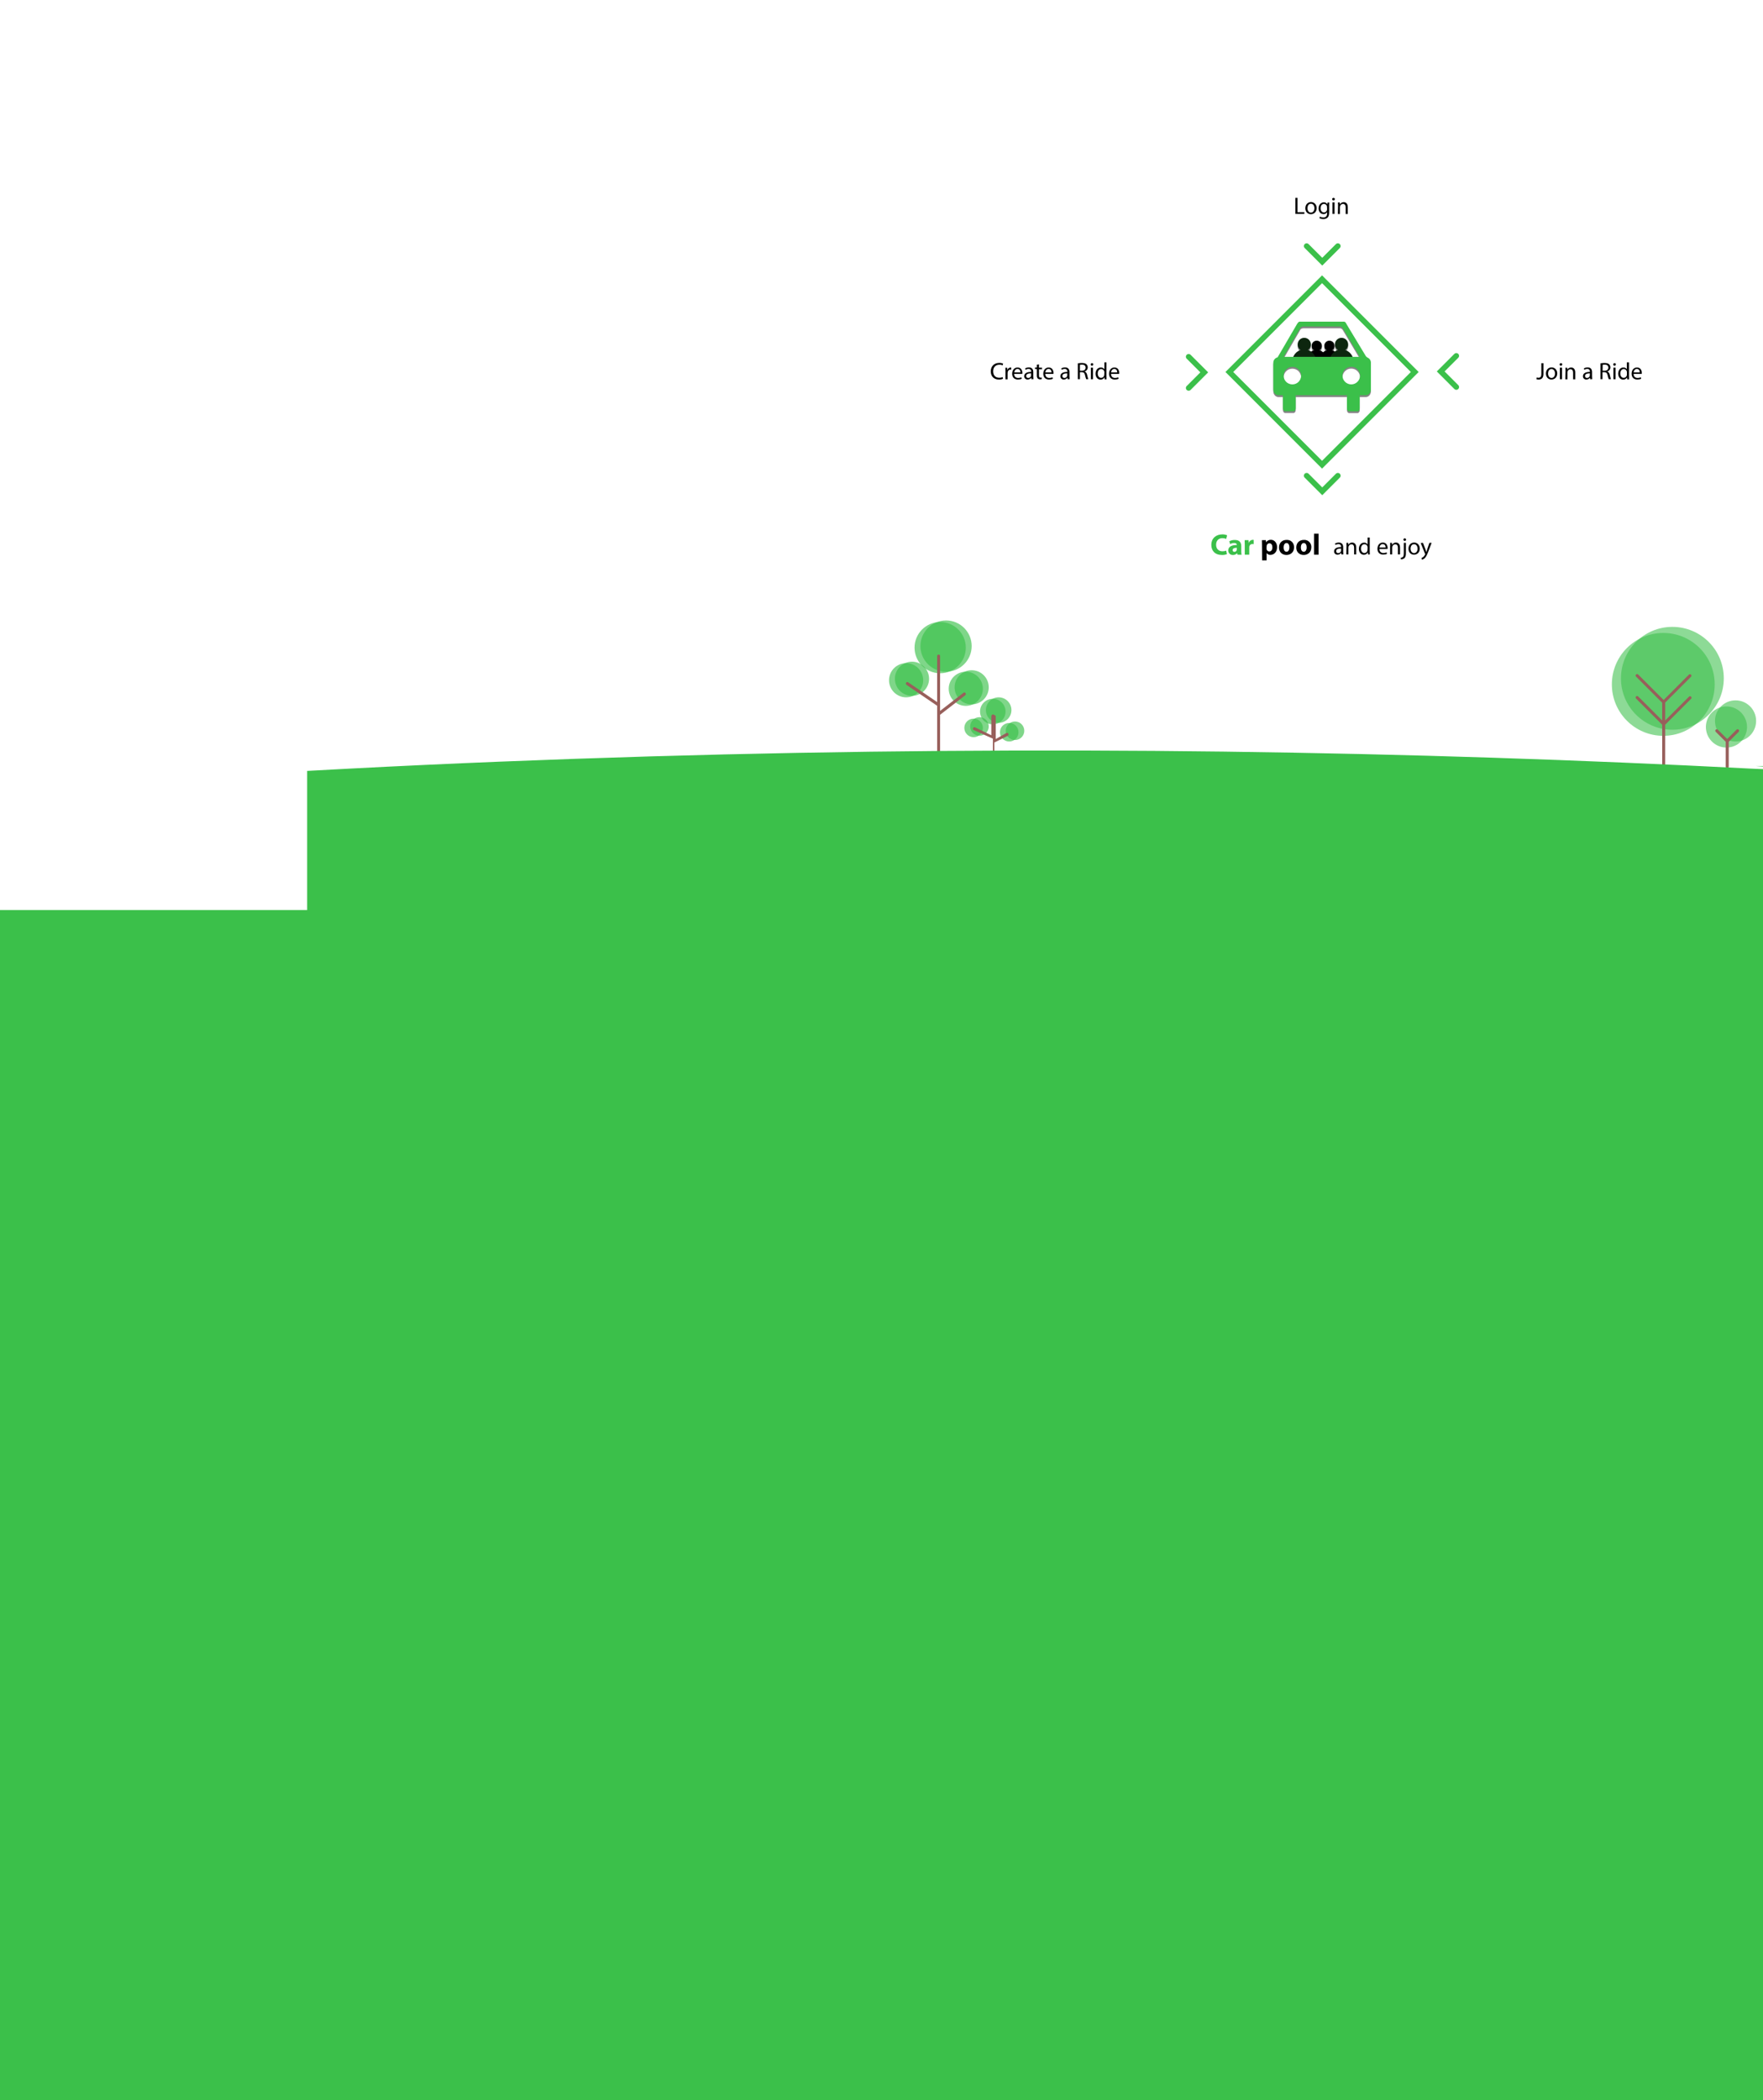 <?xml version="1.0" encoding="utf-8"?>
<!-- Generator: Adobe Illustrator 23.0.1, SVG Export Plug-In . SVG Version: 6.00 Build 0)  -->
<svg version="1.1" id="Layer_1" xmlns="http://www.w3.org/2000/svg" xmlns:xlink="http://www.w3.org/1999/xlink" x="0px" y="0px"
	 viewBox="0 0 1920 2286.6" style="enable-background:new 0 0 1920 2286.6;" xml:space="preserve">
<style type="text/css">
	.st0{opacity:0.58;fill:#3BC04A;enable-background:new    ;}
	.st1{fill:#985F5B;}
	.st2{opacity:0.65;fill:#3BC04A;enable-background:new    ;}
	.st3{fill:#3BC04A;}
	.st4{opacity:0.75;}
	.st5{fill:#5B5B5B;}
	.st6{fill:#0D260F;}
	.st7{fill:none;stroke:#3BC04A;stroke-width:6;stroke-miterlimit:10;}
	.st8{fill:none;stroke:#3BC04A;stroke-width:6;stroke-linecap:round;stroke-miterlimit:10;}
</style>
<title>loginBackground</title>
<circle class="st0" cx="1811.4" cy="745.1" r="56"/>
<circle class="st0" cx="1880.2" cy="791.5" r="22.4"/>
<circle class="st0" cx="1821.3" cy="738.5" r="56"/>
<circle class="st0" cx="1890.1" cy="784.9" r="22.4"/>
<path class="st1" d="M1841.7,736.7c0.6-0.7,0.5-1.7-0.2-2.3c-0.6-0.5-1.5-0.5-2.1,0l-27.6,27.7l-27.6-27.6c-0.6-0.7-1.6-0.8-2.3-0.3
	s-0.8,1.6-0.3,2.3l0.1,0.1l0.2,0.2l28.3,28.3v19.3l-26-26c-0.6-0.7-1.6-0.8-2.3-0.3s-0.8,1.6-0.3,2.3l0.1,0.1l0.2,0.2l28.3,28.3
	v45.7c-0.1,0.9,0.6,1.7,1.5,1.8s1.7-0.6,1.8-1.5c0-0.1,0-0.2,0-0.3V789l28.3-28.3c0.6-0.7,0.5-1.7-0.2-2.3c-0.6-0.5-1.5-0.5-2.1,0
	l-26,26v-19.5L1841.7,736.7z"/>
<path class="st1" d="M1893.5,794.4c-0.6-0.6-1.7-0.6-2.3,0l0,0l-10.2,10.2l-10.2-10.2c-0.6-0.6-1.7-0.6-2.3,0
	c-0.6,0.6-0.6,1.7,0,2.3l0,0l10.9,10.9v27c-0.1,0.9,0.6,1.7,1.5,1.8s1.7-0.6,1.8-1.5c0-0.1,0-0.2,0-0.3v-27l10.9-10.9
	C1894.1,796.1,1894.1,795.1,1893.5,794.4L1893.5,794.4L1893.5,794.4z"/>
<circle class="st2" cx="986.8" cy="740.6" r="18.6"/>
<circle class="st2" cx="1051.8" cy="749.9" r="18.6"/>
<ellipse class="st2" cx="1023.9" cy="705.1" rx="27.9" ry="27.9"/>
<circle class="st2" cx="1081.2" cy="774.7" r="13.9"/>
<circle class="st2" cx="1099.1" cy="797.2" r="10.1"/>
<circle class="st2" cx="1060.3" cy="792.5" r="10.1"/>
<circle class="st2" cx="993.2" cy="739" r="18.6"/>
<circle class="st2" cx="1058.2" cy="748.3" r="18.6"/>
<circle class="st2" cx="1030.3" cy="703.4" r="27.9"/>
<circle class="st2" cx="1087.6" cy="773.1" r="13.9"/>
<circle class="st2" cx="1105.4" cy="795.6" r="10.1"/>
<circle class="st2" cx="1066.7" cy="790.9" r="10.1"/>
<path class="st1" d="M1049.1,754.4l-25.3,19.6v-59.6c0.1-0.9-0.6-1.7-1.5-1.7c-0.9-0.1-1.7,0.6-1.7,1.5c0,0.1,0,0.2,0,0.3v49.9
	L989,742.8c-0.7-0.5-1.7-0.3-2.1,0.4c0,0,0,0.1-0.1,0.1c-0.5,0.8-0.3,1.8,0.5,2.4l33.3,22.7v57c-0.1,0.9,0.6,1.7,1.5,1.7
	c0.9,0.1,1.7-0.6,1.7-1.5c0-0.1,0-0.2,0-0.3v-47.1l27.1-21c0.8-0.4,1.2-1.4,0.8-2.3c-0.3-0.8-1.2-1.2-2-0.9h-0.1
	C1049.4,754.2,1049.2,754.3,1049.1,754.4z"/>
<path class="st1" d="M1098.2,798.8c-0.4-0.8-1.3-1.1-2.1-0.8l-11.7,6.6v-25.2c0,0-2.2-1.6-3.1-1.6s-1.7,1.6-1.7,1.6v21.1l-17.7-8.6
	c-0.8-0.4-1.8-0.1-2.2,0.8s-0.1,1.8,0.8,2.2l20.8,9.3v14.1c0,0-0.9,1.6,0,1.6s1.6-1.6,1.6-1.6v-9.9l14.6-7.3
	C1098.2,800.6,1098.6,799.7,1098.2,798.8L1098.2,798.8z"/>
<path class="st3" d="M1920.5,837.4v1449.2H0V990.8h334.5V839.3c15.5-0.9,31-1.7,46.6-2.5c107-5.6,216.1-10,327.2-13.3
	c432.1-12.7,833.4-5.6,1198.2,13.3L1920.5,837.4z"/>
<path class="st3" d="M1920.5,834v0.6l-8.5-0.6H1920.5z"/>
<g>
	<g class="st4">
		<path class="st5" d="M1429.9,384.7c-3.3,1.5-5.6,4.6-6,8.2c0,1.2,0.9,2.2,2.1,2.2c0,0,0,0,0.1,0h15.7c1.2,0,2.2-1,2.2-2.2l0,0
			c-0.4-3.6-2.7-6.7-6-8.2c-1,2.2-3.7,3.2-5.9,2.2C1431.1,386.4,1430.4,385.7,1429.9,384.7L1429.9,384.7z"/>
		<path class="st5" d="M1439.6,378.5c0,3.1-2.5,5.6-5.6,5.6s-5.6-2.5-5.6-5.6s2.5-5.6,5.6-5.6l0,0
			C1437,372.9,1439.6,375.4,1439.6,378.5z"/>
		<path class="st5" d="M1433.9,382.8c-1.4,0-2.7,0.3-4,0.9c-3.3,1.4-5.6,4.6-6,8.1c0,1.2,0.9,2.2,2.1,2.2l0,0h15.7
			c1.2,0,2.2-1,2.2-2.2c0,0,0,0,0-0.1c-0.4-3.6-2.7-6.7-6-8.1C1436.7,383.1,1435.3,382.8,1433.9,382.8z"/>
		<path class="st5" d="M1415.2,384.9c-4.3,1.9-7.2,5.9-7.7,10.5c0,1.6,1.2,2.8,2.7,2.9l0,0h20.2c1.6,0,2.8-1.3,2.8-2.8
			c0,0,0,0,0-0.1c-0.5-4.6-3.4-8.6-7.7-10.5c-1.3,2.9-4.7,4.1-7.5,2.8C1416.8,387.1,1415.8,386.2,1415.2,384.9L1415.2,384.9z"/>
		<path class="st5" d="M1427.6,377c0,4-3.2,7.2-7.2,7.2s-7.2-3.2-7.2-7.2s3.2-7.2,7.2-7.2l0,0C1424.4,369.8,1427.6,373,1427.6,377
			L1427.6,377z"/>
		<path class="st5" d="M1420.4,382.4c-6.6,0-12.1,5-12.9,11.5c0,1.5,1.2,2.8,2.7,2.9c0,0,0,0,0.1,0h20.2c1.6,0,2.8-1.3,2.8-2.8
			c0,0,0,0,0-0.1C1432.5,387.4,1427,382.4,1420.4,382.4L1420.4,382.4z"/>
		<path class="st5" d="M1443.7,384.7c-3.3,1.5-5.6,4.6-6,8.2c0,1.2,0.9,2.2,2.1,2.2l0,0h15.7c1.2,0,2.2-1,2.2-2.2c0,0,0,0,0-0.1
			c-0.4-3.6-2.7-6.7-6-8.2c-1,2.2-3.7,3.2-5.9,2.2C1444.9,386.4,1444.2,385.6,1443.7,384.7L1443.7,384.7z"/>
		<path class="st5" d="M1453.4,378.5c0,3.1-2.5,5.6-5.6,5.6s-5.6-2.5-5.6-5.6s2.5-5.6,5.6-5.6l0,0
			C1450.8,372.9,1453.4,375.4,1453.4,378.5L1453.4,378.5z"/>
		<path class="st5" d="M1447.7,382.8c-1.4,0-2.7,0.3-4,0.9c-3.3,1.5-5.6,4.6-6,8.1c0,1.2,0.9,2.2,2.1,2.2c0,0,0,0,0.1,0h15.7
			c1.2,0,2.2-1,2.2-2.2l0,0c-0.4-3.6-2.7-6.7-6-8.1C1450.5,383,1449.1,382.8,1447.7,382.8z"/>
		<path class="st5" d="M1455.9,384.9c-4.2,1.9-7.2,5.9-7.7,10.5c0,1.6,1.2,2.8,2.7,2.9c0,0,0,0,0.1,0h20.1c1.6,0,2.8-1.3,2.8-2.8
			c0,0,0,0,0-0.1c-0.5-4.6-3.4-8.6-7.7-10.5c-1.3,2.9-4.7,4.1-7.5,2.8C1457.4,387.1,1456.4,386.2,1455.9,384.9L1455.9,384.9z"/>
		<path class="st5" d="M1468.2,377c0,4-3.2,7.2-7.2,7.2s-7.2-3.2-7.2-7.2s3.2-7.2,7.2-7.2l0,0C1465,369.8,1468.2,373,1468.2,377
			L1468.2,377z"/>
		<path class="st5" d="M1461,382.4c-6.6,0-12.1,5-12.8,11.5c0,1.6,1.2,2.8,2.7,2.9c0,0,0,0,0.1,0h20.1c1.6,0,2.8-1.3,2.8-2.8
			c0,0,0,0,0-0.1C1473.2,387.4,1467.6,382.4,1461,382.4z"/>
		<path class="st5" d="M1489.3,391.3L1489.3,391.3c-0.8-0.4-1.4-1-1.9-1.7l-20.6-34.1c0-0.1-0.8-1.5-1.4-2.4
			c-0.4-0.5-0.9-0.8-1.6-0.9h-48.6c0,0-1.2,0.1-2.5,2.3c-1.2,2-17.6,30.2-21.3,36.5c-2.9,0.7-4.8,3.3-4.7,6.2V426
			c0,3.5,2.5,6.3,5.6,6.3h4.9v14.2c0,1.8,1.1,3.2,2.5,3.2h8.9c1.4,0,2.5-1.4,2.5-3.2v-14.2h55.8v14.3c0,1.8,1.1,3.2,2.5,3.2h8.9
			c1.4,0,2.5-1.4,2.5-3.2v-14.3h6.6c3.1,0,5.6-2.8,5.6-6.3v-28.9C1493.1,394.6,1491.6,392.3,1489.3,391.3z M1416.3,358.7
			c0,0,0.7-1.3,3.8-1.3h39.3c1.3,0.2,2.4,0.9,3,2l18.5,31.1h-83L1416.3,358.7z M1407.5,420.5c-5.3,0-9.6-4.2-9.6-9.5
			s4.2-9.6,9.5-9.6s9.6,4.2,9.6,9.5l0,0C1417,416.2,1412.8,420.5,1407.5,420.5L1407.5,420.5z M1471.6,420.5c-5.3,0-9.6-4.3-9.6-9.6
			s4.3-9.6,9.6-9.6s9.6,4.3,9.6,9.6l0,0C1481.1,416.2,1476.9,420.5,1471.6,420.5L1471.6,420.5L1471.6,420.5z"/>
	</g>
	<path d="M1429.9,382.7c-3.3,1.5-5.6,4.6-6,8.2c0,1.2,0.9,2.2,2.1,2.2c0,0,0,0,0.1,0h15.7c1.2,0,2.2-1,2.2-2.2l0,0
		c-0.4-3.6-2.7-6.7-6-8.2c-1,2.2-3.7,3.2-5.9,2.2C1431.1,384.4,1430.4,383.7,1429.9,382.7L1429.9,382.7z"/>
	<path d="M1439.6,376.5c0,3.1-2.5,5.6-5.6,5.6s-5.6-2.5-5.6-5.6s2.5-5.6,5.6-5.6l0,0C1437,370.9,1439.6,373.4,1439.6,376.5z"/>
	<path d="M1433.9,380.8c-1.4,0-2.7,0.3-4,0.9c-3.3,1.4-5.6,4.6-6,8.1c0,1.2,0.9,2.2,2.1,2.2l0,0h15.7c1.2,0,2.2-1,2.2-2.2
		c0,0,0,0,0-0.1c-0.4-3.6-2.7-6.7-6-8.1C1436.7,381.1,1435.3,380.8,1433.9,380.8z"/>
	<path class="st6" d="M1415.2,382.9c-4.3,1.9-7.2,5.9-7.7,10.5c0,1.6,1.2,2.8,2.7,2.9l0,0h20.2c1.6,0,2.8-1.3,2.8-2.8c0,0,0,0,0-0.1
		c-0.5-4.6-3.4-8.6-7.7-10.5c-1.3,2.9-4.7,4.1-7.5,2.8C1416.8,385.1,1415.8,384.2,1415.2,382.9L1415.2,382.9z"/>
	<path class="st6" d="M1427.6,375c0,4-3.2,7.2-7.2,7.2s-7.2-3.2-7.2-7.2s3.2-7.2,7.2-7.2l0,0C1424.4,367.8,1427.6,371,1427.6,375
		L1427.6,375z"/>
	<path class="st6" d="M1420.4,380.4c-6.6,0-12.1,5-12.9,11.5c0,1.5,1.2,2.8,2.7,2.9c0,0,0,0,0.1,0h20.2c1.6,0,2.8-1.3,2.8-2.8
		c0,0,0,0,0-0.1C1432.5,385.4,1427,380.4,1420.4,380.4L1420.4,380.4z"/>
	<path d="M1443.7,382.7c-3.3,1.5-5.6,4.6-6,8.2c0,1.2,0.9,2.2,2.1,2.2l0,0h15.7c1.2,0,2.2-1,2.2-2.2c0,0,0,0,0-0.1
		c-0.4-3.6-2.7-6.7-6-8.2c-1,2.2-3.7,3.2-5.9,2.2C1444.9,384.4,1444.2,383.6,1443.7,382.7L1443.7,382.7z"/>
	<path d="M1453.4,376.5c0,3.1-2.5,5.6-5.6,5.6s-5.6-2.5-5.6-5.6s2.5-5.6,5.6-5.6l0,0C1450.8,370.9,1453.4,373.4,1453.4,376.5
		L1453.4,376.5z"/>
	<path d="M1447.7,380.8c-1.4,0-2.7,0.3-4,0.9c-3.3,1.5-5.6,4.6-6,8.1c0,1.2,0.9,2.2,2.1,2.2c0,0,0,0,0.1,0h15.7c1.2,0,2.2-1,2.2-2.2
		l0,0c-0.4-3.6-2.7-6.7-6-8.1C1450.5,381,1449.1,380.8,1447.7,380.8z"/>
	<path class="st6" d="M1455.9,382.9c-4.2,1.9-7.2,5.9-7.7,10.5c0,1.6,1.2,2.8,2.7,2.9c0,0,0,0,0.1,0h20.1c1.6,0,2.8-1.3,2.8-2.8
		c0,0,0,0,0-0.1c-0.5-4.6-3.4-8.6-7.7-10.5c-1.3,2.9-4.7,4.1-7.5,2.8C1457.4,385.1,1456.4,384.2,1455.9,382.9L1455.9,382.9z"/>
	<path class="st6" d="M1468.2,375c0,4-3.2,7.2-7.2,7.2s-7.2-3.2-7.2-7.2s3.2-7.2,7.2-7.2l0,0C1465,367.8,1468.2,371,1468.2,375
		L1468.2,375z"/>
	<path class="st6" d="M1461,380.4c-6.6,0-12.1,5-12.8,11.5c0,1.6,1.2,2.8,2.7,2.9c0,0,0,0,0.1,0h20.1c1.6,0,2.8-1.3,2.8-2.8
		c0,0,0,0,0-0.1C1473.2,385.4,1467.6,380.4,1461,380.4z"/>
	<path class="st3" d="M1489.3,389.3L1489.3,389.3c-0.8-0.4-1.4-1-1.9-1.7l-20.6-34.1c0-0.1-0.8-1.5-1.4-2.4
		c-0.4-0.5-0.9-0.8-1.6-0.9h-48.6c0,0-1.2,0.1-2.5,2.3c-1.2,2-17.6,30.2-21.3,36.5c-2.9,0.7-4.8,3.3-4.7,6.2V424
		c0,3.5,2.5,6.3,5.6,6.3h4.9v14.2c0,1.8,1.1,3.2,2.5,3.2h8.9c1.4,0,2.5-1.4,2.5-3.2v-14.2h55.8v14.3c0,1.8,1.1,3.2,2.5,3.2h8.9
		c1.4,0,2.5-1.4,2.5-3.2v-14.3h6.6c3.1,0,5.6-2.8,5.6-6.3v-28.9C1493.1,392.6,1491.6,390.3,1489.3,389.3z M1416.3,356.7
		c0,0,0.7-1.3,3.8-1.3h39.3c1.3,0.2,2.4,0.9,3,2l18.5,31.1h-83L1416.3,356.7z M1407.5,418.5c-5.3,0-9.6-4.2-9.6-9.5s4.2-9.6,9.5-9.6
		s9.6,4.2,9.6,9.5l0,0C1417,414.2,1412.8,418.5,1407.5,418.5L1407.5,418.5z M1471.6,418.5c-5.3,0-9.6-4.3-9.6-9.6s4.3-9.6,9.6-9.6
		s9.6,4.3,9.6,9.6l0,0C1481.1,414.2,1476.9,418.5,1471.6,418.5L1471.6,418.5L1471.6,418.5z"/>
	
		<rect x="1368.6" y="333.5" transform="matrix(0.707 -0.707 0.707 0.707 135.44 1136.811)" class="st7" width="142.8" height="142.8"/>
	<path d="M1410.7,215.4h2.3V231h7.5v1.9h-9.8V215.4z"/>
	<path d="M1433.9,226.5c0,4.6-3.2,6.7-6.3,6.7c-3.4,0-6-2.5-6-6.5c0-4.2,2.8-6.7,6.2-6.7S1433.9,222.7,1433.9,226.5z M1423.9,226.7
		c0,2.8,1.6,4.8,3.8,4.8s3.8-2,3.8-4.9c0-2.1-1.1-4.8-3.8-4.8S1423.9,224.3,1423.9,226.7L1423.9,226.7z"/>
	<path d="M1447.6,220.4c0,0.9-0.1,1.9-0.1,3.5v7.3c0,2.9-0.6,4.7-1.8,5.8c-1.3,1.1-2.9,1.6-4.6,1.5c-1.5,0-2.9-0.3-4.2-1l0.6-1.7
		c1.1,0.7,2.4,1,3.7,1c2.3,0,4.1-1.2,4.1-4.4V231l0,0c-0.9,1.4-2.4,2.2-4,2.1c-3.1,0-5.3-2.6-5.3-6.1c0-4.3,2.8-6.7,5.7-6.7
		c1.6-0.1,3.2,0.8,3.9,2.2l0,0l0.1-1.9L1447.6,220.4z M1445.2,225.4c0-0.3,0-0.7-0.1-1c-0.4-1.4-1.7-2.4-3.2-2.4
		c-2.2,0-3.7,1.8-3.7,4.8c0,2.5,1.3,4.5,3.7,4.5c1.5,0,2.7-1,3.2-2.3c0.1-0.4,0.2-0.8,0.2-1.2L1445.2,225.4z"/>
	<path d="M1453.7,216.8c0,0.7-0.5,1.4-1.3,1.4c-0.1,0-0.1,0-0.2,0c-0.8,0-1.4-0.6-1.4-1.3c0,0,0,0,0-0.1c0-0.8,0.6-1.4,1.4-1.4
		c0,0,0,0,0.1,0c0.8,0,1.4,0.6,1.4,1.3C1453.7,216.7,1453.7,216.8,1453.7,216.8z M1451.1,232.9v-12.6h2.3v12.6H1451.1z"/>
	<path d="M1457.2,223.8c0-1.3,0-2.4-0.1-3.4h2l0.1,2.1l0,0c0.8-1.5,2.4-2.4,4.2-2.4c1.8,0,4.4,1,4.4,5.4v7.5h-2.3v-7.3
		c0-2-0.8-3.7-2.9-3.7c-1.4,0-2.7,1-3.1,2.3c-0.1,0.3-0.2,0.7-0.2,1.1v7.6h-2.3L1457.2,223.8z"/>
	<path d="M1092.3,412.4c-1.5,0.6-3,0.9-4.6,0.8c-4.9,0-8.7-3.1-8.7-8.9c0-5.5,3.7-9.2,9.2-9.2c1.4-0.1,2.9,0.2,4.2,0.8l-0.5,1.9
		c-1.1-0.5-2.3-0.8-3.5-0.7c-4.1,0-6.8,2.6-6.8,7.2c0,4.3,2.5,7,6.7,7c1.3,0,2.5-0.2,3.7-0.7L1092.3,412.4z"/>
	<path d="M1095,404.3c0-1.5,0-2.8-0.1-3.9h2l0.1,2.5h0.1c0.4-1.6,1.8-2.7,3.5-2.8c0.2,0,0.4,0,0.7,0.1v2.2c-0.3-0.1-0.5-0.1-0.8-0.1
		c-1.6,0.1-2.9,1.3-3.1,2.9c-0.1,0.4-0.1,0.7-0.1,1.1v6.7h-2.3L1095,404.3L1095,404.3z"/>
	<path d="M1104.5,407.1c0,3.1,2,4.4,4.3,4.4c1.2,0,2.4-0.2,3.5-0.7l0.4,1.6c-1.3,0.6-2.8,0.8-4.2,0.8c-3.9,0-6.2-2.5-6.2-6.3
		s2.2-6.8,5.9-6.8c4.1,0,5.2,3.6,5.2,5.9c0,0.4,0,0.7-0.1,1.1H1104.5z M1111.3,405.4c0-1.5-0.6-3.7-3.2-3.7c-2.3,0-3.3,2.1-3.5,3.7
		H1111.3z"/>
	<path d="M1123.3,412.9l-0.2-1.6h-0.1c-0.9,1.2-2.3,1.9-3.8,1.9c-2,0.1-3.7-1.3-3.8-3.3c0-0.1,0-0.2,0-0.3c0-3,2.7-4.7,7.6-4.7v-0.3
		c0.2-1.4-0.8-2.7-2.2-2.9c-0.2,0-0.4,0-0.6,0c-1.2,0-2.3,0.3-3.3,0.9l-0.5-1.5c1.2-0.7,2.7-1.1,4.1-1.1c3.8,0,4.8,2.6,4.8,5.1v4.7
		c0,1,0.1,2,0.2,3L1123.3,412.9L1123.3,412.9z M1122.9,406.5c-2.5,0-5.3,0.4-5.3,2.8c-0.1,1.1,0.7,2.1,1.8,2.2c0.1,0,0.2,0,0.4,0
		c1.4,0,2.6-0.8,3-2.1c0.1-0.2,0.1-0.5,0.1-0.7V406.5z"/>
	<path d="M1131.5,396.7v3.6h3.3v1.7h-3.3v6.8c0,1.6,0.4,2.4,1.7,2.4c0.4,0,0.9,0,1.3-0.2l0.1,1.7c-0.6,0.2-1.3,0.3-2,0.3
		c-0.9,0-1.8-0.3-2.5-1c-0.7-0.9-1-2.1-0.9-3.3v-6.9h-2v-1.7h2v-3L1131.5,396.7z"/>
	<path d="M1138.4,407.1c0.1,3.1,2,4.4,4.3,4.4c1.2,0,2.4-0.2,3.5-0.7l0.4,1.6c-1.3,0.6-2.7,0.8-4.2,0.8c-3.9,0-6.2-2.5-6.2-6.3
		s2.2-6.8,5.9-6.8c4.1,0,5.2,3.6,5.2,5.9c0,0.4,0,0.7-0.1,1.1H1138.4z M1145.1,405.4c0-1.5-0.6-3.7-3.2-3.7c-2.3,0-3.3,2.1-3.5,3.7
		H1145.1z"/>
	<path d="M1162.7,412.9l-0.2-1.6h-0.1c-0.9,1.2-2.3,1.9-3.8,1.9c-2,0.1-3.7-1.3-3.8-3.3c0-0.1,0-0.2,0-0.3c0-3,2.7-4.7,7.6-4.7v-0.3
		c0.2-1.4-0.8-2.7-2.2-2.9c-0.2,0-0.4,0-0.6,0c-1.2,0-2.3,0.3-3.3,0.9l-0.5-1.5c1.2-0.7,2.7-1.1,4.1-1.1c3.8,0,4.8,2.6,4.8,5.1v4.7
		c0,1,0.1,2,0.2,3L1162.7,412.9L1162.7,412.9z M1162.3,406.5c-2.5,0-5.3,0.4-5.3,2.8c-0.1,1.1,0.7,2.1,1.8,2.2c0.1,0,0.2,0,0.4,0
		c1.3,0,2.6-0.8,3-2.1c0.1-0.2,0.1-0.5,0.1-0.7V406.5z"/>
	<path d="M1173.8,395.6c1.4-0.3,2.9-0.4,4.3-0.4c2.4,0,4,0.4,5.1,1.4c0.9,0.9,1.4,2.1,1.4,3.3c0,2.1-1.3,3.9-3.3,4.5v0.1
		c1.3,0.5,2.2,1.7,2.6,3.5c0.3,1.6,0.8,3.3,1.3,4.8h-2.3c-0.5-1.4-0.9-2.8-1.2-4.2c-0.5-2.4-1.4-3.3-3.5-3.4h-2.1v7.6h-2.3V395.6z
		 M1176.1,403.6h2.3c2.4,0,3.9-1.3,3.9-3.3c0-2.3-1.6-3.3-4-3.3c-0.8,0-1.5,0.1-2.2,0.2L1176.1,403.6z"/>
	<path d="M1190.6,396.8c0,0.8-0.6,1.4-1.4,1.4s-1.4-0.6-1.4-1.4s0.6-1.4,1.4-1.4c0,0,0,0,0.1,0c0.8,0,1.4,0.6,1.4,1.3
		C1190.6,396.7,1190.6,396.8,1190.6,396.8z M1188,412.9v-12.6h2.3v12.6H1188z"/>
	<path d="M1205,394.5v15.2c0,1.1,0,2.4,0.1,3.3h-2.1l-0.1-2.2h-0.1c-0.8,1.6-2.5,2.5-4.3,2.5c-3,0-5.4-2.6-5.4-6.4
		c0-4.2,2.6-6.8,5.7-6.8c1.5-0.1,3,0.6,3.8,1.9h0.1v-7.5H1205z M1202.7,405.5c0-0.3,0-0.7-0.1-1c-0.3-1.6-1.7-2.7-3.3-2.7
		c-2.4,0-3.8,2.1-3.8,4.9c0,2.5,1.3,4.7,3.7,4.7c1.6,0,3-1.1,3.3-2.7c0.1-0.3,0.1-0.7,0.1-1L1202.7,405.5z"/>
	<path d="M1210,407.1c0,3.1,2,4.4,4.3,4.4c1.2,0,2.4-0.2,3.5-0.7l0.4,1.6c-1.3,0.6-2.7,0.8-4.2,0.8c-3.9,0-6.2-2.5-6.2-6.3
		s2.2-6.8,5.9-6.8c4.1,0,5.2,3.6,5.2,5.9c0,0.4,0,0.7-0.1,1.1H1210z M1216.7,405.4c0-1.5-0.6-3.7-3.2-3.7c-2.3,0-3.3,2.1-3.5,3.7
		H1216.7z"/>
	<path d="M1678.6,395.4h2.3v11.7c0,4.7-2.3,6.1-5.3,6.1c-0.8,0-1.6-0.1-2.4-0.4l0.3-1.8c0.6,0.2,1.3,0.3,1.9,0.3
		c2,0,3.2-0.9,3.2-4.3V395.4z"/>
	<path d="M1695.9,406.5c0,4.6-3.2,6.7-6.3,6.7c-3.4,0-6-2.5-6-6.5c0-4.2,2.8-6.7,6.2-6.7S1695.9,402.7,1695.9,406.5z M1685.9,406.7
		c0,2.8,1.6,4.8,3.8,4.8s3.8-2,3.8-4.9c0-2.1-1.1-4.8-3.8-4.8S1685.9,404.3,1685.9,406.7L1685.9,406.7z"/>
	<path d="M1701.3,396.8c0,0.8-0.6,1.4-1.4,1.4s-1.4-0.6-1.4-1.4s0.6-1.4,1.4-1.4c0,0,0,0,0.1,0c0.8,0,1.4,0.6,1.4,1.3
		C1701.4,396.7,1701.4,396.8,1701.3,396.8z M1698.8,412.9v-12.6h2.3v12.6H1698.8z"/>
	<path d="M1704.9,403.8c0-1.3,0-2.4-0.1-3.4h2l0.1,2.1l0,0c0.8-1.5,2.4-2.4,4.2-2.4c1.7,0,4.4,1,4.4,5.4v7.5h-2.3v-7.3
		c0-2-0.8-3.7-2.9-3.7c-1.4,0-2.7,1-3.1,2.3c-0.1,0.3-0.2,0.7-0.2,1.1v7.6h-2.3L1704.9,403.8z"/>
	<path d="M1731.8,412.9l-0.2-1.6h-0.1c-0.9,1.2-2.3,1.9-3.8,1.9c-2,0.1-3.7-1.3-3.8-3.3c0-0.1,0-0.2,0-0.3c0-3,2.7-4.7,7.6-4.7v-0.3
		c0.2-1.4-0.8-2.7-2.2-2.9c-0.2,0-0.4,0-0.6,0c-1.2,0-2.3,0.3-3.3,0.9l-0.5-1.5c1.2-0.7,2.7-1.1,4.1-1.1c3.8,0,4.8,2.6,4.8,5.1v4.7
		c0,1,0.1,2,0.2,3L1731.8,412.9L1731.8,412.9z M1731.5,406.5c-2.5,0-5.3,0.4-5.3,2.8c-0.1,1.1,0.7,2.1,1.8,2.2c0.1,0,0.2,0,0.3,0
		c1.3,0,2.6-0.8,3-2.1c0.1-0.2,0.1-0.5,0.1-0.7L1731.5,406.5z"/>
	<path d="M1743,395.6c1.4-0.3,2.9-0.4,4.3-0.4c2.4,0,4,0.4,5.1,1.4c0.9,0.9,1.4,2.1,1.4,3.3c0,2.1-1.3,3.9-3.3,4.5v0.1
		c1.3,0.5,2.2,1.7,2.6,3.5c0.3,1.6,0.8,3.3,1.3,4.8h-2.4c-0.5-1.4-0.9-2.8-1.2-4.2c-0.5-2.4-1.5-3.3-3.5-3.4h-2.1v7.6h-2.2
		L1743,395.6L1743,395.6z M1745.3,403.6h2.3c2.4,0,4-1.3,4-3.3c0-2.3-1.6-3.3-4-3.3c-0.8,0-1.5,0.1-2.2,0.2L1745.3,403.6z"/>
	<path d="M1759.7,396.8c0,0.8-0.6,1.4-1.4,1.4s-1.4-0.6-1.4-1.4s0.6-1.4,1.4-1.4c0,0,0,0,0.1,0c0.8,0,1.4,0.6,1.4,1.3
		C1759.7,396.7,1759.7,396.8,1759.7,396.8z M1757.1,412.9v-12.6h2.3v12.6H1757.1z"/>
	<path d="M1774.1,394.5v15.2c0,1.1,0,2.4,0.1,3.3h-2.1l-0.1-2.2l0,0c-0.8,1.6-2.5,2.5-4.3,2.5c-3,0-5.4-2.6-5.4-6.4
		c0-4.2,2.6-6.8,5.6-6.8c1.5-0.1,3,0.6,3.8,1.9l0,0v-7.5H1774.1z M1771.8,405.5c0-0.3,0-0.7-0.1-1c-0.3-1.6-1.7-2.7-3.3-2.7
		c-2.4,0-3.8,2.1-3.8,4.9c0,2.5,1.3,4.7,3.7,4.7c1.6,0,3-1.1,3.4-2.7c0.1-0.3,0.1-0.7,0.1-1L1771.8,405.5z"/>
	<path d="M1779.1,407.1c0,3.1,2,4.4,4.3,4.4c1.2,0,2.4-0.2,3.5-0.7l0.4,1.6c-1.3,0.6-2.8,0.8-4.2,0.8c-3.9,0-6.2-2.5-6.2-6.3
		s2.2-6.8,5.9-6.8c4.1,0,5.2,3.6,5.2,5.9c0,0.4,0,0.7-0.1,1.1H1779.1z M1785.8,405.4c0-1.5-0.6-3.7-3.2-3.7c-2.3,0-3.3,2.1-3.5,3.7
		H1785.8z"/>
	<polyline class="st8" points="1457,267.9 1440,284.9 1423,267.9 	"/>
	<polyline class="st8" points="1457,517.9 1440,534.9 1423,517.9 	"/>
	<polyline class="st8" points="1586,421.4 1569,404.4 1586,387.4 	"/>
	<polyline class="st8" points="1294.5,388.4 1311.5,405.4 1294.5,422.4 	"/>
	<path class="st3" d="M1336.2,603.3c-1.8,0.7-3.7,1-5.6,0.9c-7.5,0-11.4-4.7-11.4-10.9c0-7.4,5.3-11.5,11.9-11.5
		c1.8-0.1,3.7,0.3,5.3,1l-1,3.9c-1.3-0.5-2.7-0.8-4.1-0.8c-3.9,0-6.9,2.4-6.9,7.2c0,4.3,2.6,7.1,6.9,7.1c1.4,0,2.8-0.2,4.1-0.7
		L1336.2,603.3z"/>
	<path class="st3" d="M1347.6,603.9l-0.3-1.6h-0.1c-1.1,1.3-2.8,2-4.5,1.9c-2.7,0.2-4.9-1.9-5.1-4.5c0-0.1,0-0.2,0-0.3
		c0-4.1,3.7-6.1,9.3-6v-0.2c0-0.8-0.4-2-2.9-2c-1.5,0-3,0.4-4.3,1.2l-0.9-3.1c1.9-1,4-1.5,6.1-1.4c5.3,0,6.9,3.1,6.9,6.8v5.5
		c0,1.3,0.1,2.5,0.3,3.8L1347.6,603.9z M1347,596.4c-2.6,0-4.6,0.6-4.6,2.5c-0.1,1,0.7,1.8,1.6,1.9c0.1,0,0.2,0,0.3,0
		c1.1,0,2.2-0.7,2.5-1.8c0.1-0.3,0.1-0.6,0.1-0.8L1347,596.4L1347,596.4z"/>
	<path class="st3" d="M1355.6,593.3c0-2.3,0-3.8-0.1-5.2h4.2l0.2,2.9h0.1c0.6-1.9,2.3-3.2,4.3-3.3c0.3,0,0.7,0,1,0.1v4.6
		c-0.4-0.1-0.9-0.1-1.3-0.1c-1.6-0.1-3,0.9-3.4,2.5c-0.1,0.4-0.1,0.7-0.1,1.1v8h-4.9L1355.6,593.3z"/>
	<path d="M1374.4,593.4c0-2.1-0.1-3.8-0.1-5.3h4.3l0.2,2.2h0.1c1.2-1.7,3.2-2.7,5.3-2.6c3.4,0,6.6,3,6.6,8c0,5.7-3.7,8.4-7.2,8.4
		c-1.6,0.1-3.1-0.6-4.1-1.8h-0.1v7.8h-4.9L1374.4,593.4z M1379.3,597.1c0,0.3,0,0.7,0.1,1c0.3,1.3,1.5,2.3,2.9,2.3
		c2.1,0,3.4-1.8,3.4-4.5c0-2.5-1.1-4.4-3.3-4.4c-1.4,0-2.7,1.1-2.9,2.5c-0.1,0.3-0.1,0.6-0.1,0.9L1379.3,597.1z"/>
	<path d="M1409.3,595.8c0,5.8-4.1,8.4-8.3,8.4c-4.6,0-8.1-3-8.1-8.1s3.3-8.3,8.4-8.3C1406.1,587.7,1409.3,591.1,1409.3,595.8z
		 M1397.9,596c0,2.7,1.1,4.7,3.2,4.7c1.9,0,3.1-1.9,3.1-4.8c0-2.3-0.9-4.7-3.1-4.7S1397.9,593.6,1397.9,596z"/>
	<path d="M1428.1,595.8c0,5.8-4.1,8.4-8.3,8.4c-4.6,0-8.1-3-8.1-8.1s3.4-8.3,8.4-8.3c4.2-0.2,7.8,3,8,7.2
		C1428.1,595.3,1428.1,595.5,1428.1,595.8z M1416.7,596c0,2.7,1.1,4.7,3.2,4.7c1.9,0,3.1-1.9,3.1-4.8c0-2.3-0.9-4.7-3.1-4.7
		S1416.7,593.6,1416.7,596L1416.7,596z"/>
	<path d="M1431.1,581h4.9v22.9h-4.9V581z"/>
	<path d="M1460.8,603.6l-0.2-1.6h-0.1c-0.9,1.2-2.3,1.9-3.8,1.9c-2,0.1-3.7-1.3-3.8-3.3c0-0.1,0-0.2,0-0.3c0-3,2.7-4.7,7.6-4.7v-0.3
		c0.2-1.4-0.8-2.7-2.2-2.9c-0.2,0-0.4,0-0.6,0c-1.2,0-2.3,0.3-3.3,0.9l-0.5-1.5c1.2-0.7,2.7-1.1,4.1-1.1c3.8,0,4.8,2.6,4.8,5.2v4.7
		c0,1,0.1,2,0.2,3L1460.8,603.6z M1460.5,597.2c-2.5,0-5.3,0.4-5.3,2.8c-0.1,1.1,0.7,2.1,1.8,2.2c0.1,0,0.2,0,0.4,0
		c1.3,0,2.6-0.8,3-2.1c0.1-0.2,0.1-0.5,0.1-0.7V597.2z"/>
	<path d="M1466.4,594.4c0-1.3,0-2.4-0.1-3.4h2l0.1,2.1l0,0c0.8-1.5,2.4-2.4,4.2-2.4c1.7,0,4.4,1,4.4,5.4v7.5h-2.3v-7.3
		c0-2-0.8-3.7-2.9-3.7c-1.4,0-2.7,1-3.1,2.3c-0.1,0.3-0.2,0.7-0.2,1.1v7.6h-2.3L1466.4,594.4z"/>
	<path d="M1491.7,585.2v15.2c0,1.1,0,2.4,0.1,3.3h-2l-0.1-2.2h-0.1c-0.8,1.6-2.5,2.5-4.3,2.5c-3,0-5.4-2.6-5.4-6.4
		c0-4.2,2.6-6.8,5.6-6.8c1.5-0.1,3,0.6,3.8,1.9h0.1v-7.5H1491.7z M1489.4,596.2c0-0.3,0-0.7-0.1-1c-0.3-1.6-1.7-2.7-3.3-2.7
		c-2.4,0-3.8,2.1-3.8,4.9c0,2.5,1.3,4.7,3.7,4.7c1.6,0,3-1.1,3.3-2.7c0.1-0.3,0.1-0.7,0.1-1L1489.4,596.2z"/>
	<path d="M1502.3,597.7c0,3.1,2,4.4,4.3,4.4c1.2,0,2.4-0.2,3.5-0.7l0.4,1.6c-1.3,0.6-2.8,0.8-4.2,0.8c-3.9,0-6.2-2.5-6.2-6.3
		s2.2-6.8,5.9-6.8c4.1,0,5.2,3.6,5.2,5.9c0,0.4,0,0.7-0.1,1.1H1502.3z M1509,596.1c0-1.5-0.6-3.7-3.2-3.7c-2.3,0-3.3,2.1-3.5,3.7
		H1509z"/>
	<path d="M1514,594.4c0-1.3,0-2.4-0.1-3.4h2l0.1,2.1h0.1c0.8-1.5,2.4-2.4,4.2-2.4c1.7,0,4.4,1,4.4,5.4v7.5h-2.3v-7.3
		c0-2-0.8-3.7-2.9-3.7c-1.4,0-2.7,1-3.1,2.3c-0.1,0.3-0.2,0.7-0.2,1.1v7.6h-2.3v-9.2H1514z"/>
	<path d="M1525.4,607.3c0.9,0,1.8-0.4,2.5-1c0.6-0.7,0.9-1.7,0.9-4.7V591h2.3v11.4c0,2.5-0.4,4-1.5,5.2c-1.1,0.9-2.5,1.4-3.9,1.4
		L1525.4,607.3z M1531.3,587.5c0,0.7-0.5,1.4-1.3,1.4c-0.1,0-0.1,0-0.2,0c-0.8,0-1.4-0.6-1.4-1.3c0,0,0,0,0-0.1
		c0-0.8,0.6-1.4,1.4-1.4c0,0,0,0,0.1,0C1530.6,586.1,1531.3,586.7,1531.3,587.5L1531.3,587.5z"/>
	<path d="M1546.2,597.2c0,4.7-3.2,6.7-6.3,6.7c-3.4,0-6-2.5-6-6.5c0-4.2,2.8-6.7,6.2-6.7S1546.2,593.4,1546.2,597.2z M1536.2,597.4
		c0,2.8,1.6,4.8,3.8,4.8s3.8-2,3.8-4.9c0-2.1-1.1-4.8-3.8-4.8S1536.2,594.9,1536.2,597.4L1536.2,597.4z"/>
	<path d="M1549.7,591l2.8,7.4c0.3,0.8,0.6,1.8,0.8,2.6h0.1c0.2-0.8,0.5-1.7,0.8-2.6l2.5-7.4h2.4l-3.4,9c-1.6,4.3-2.8,6.5-4.3,7.9
		c-0.8,0.7-1.8,1.2-2.8,1.5l-0.6-1.9c0.7-0.2,1.4-0.6,2-1.1c0.8-0.7,1.5-1.6,1.9-2.5c0.1-0.2,0.2-0.4,0.2-0.5c0-0.2-0.1-0.4-0.2-0.6
		l-4.7-11.6L1549.7,591z"/>
</g>
</svg>
